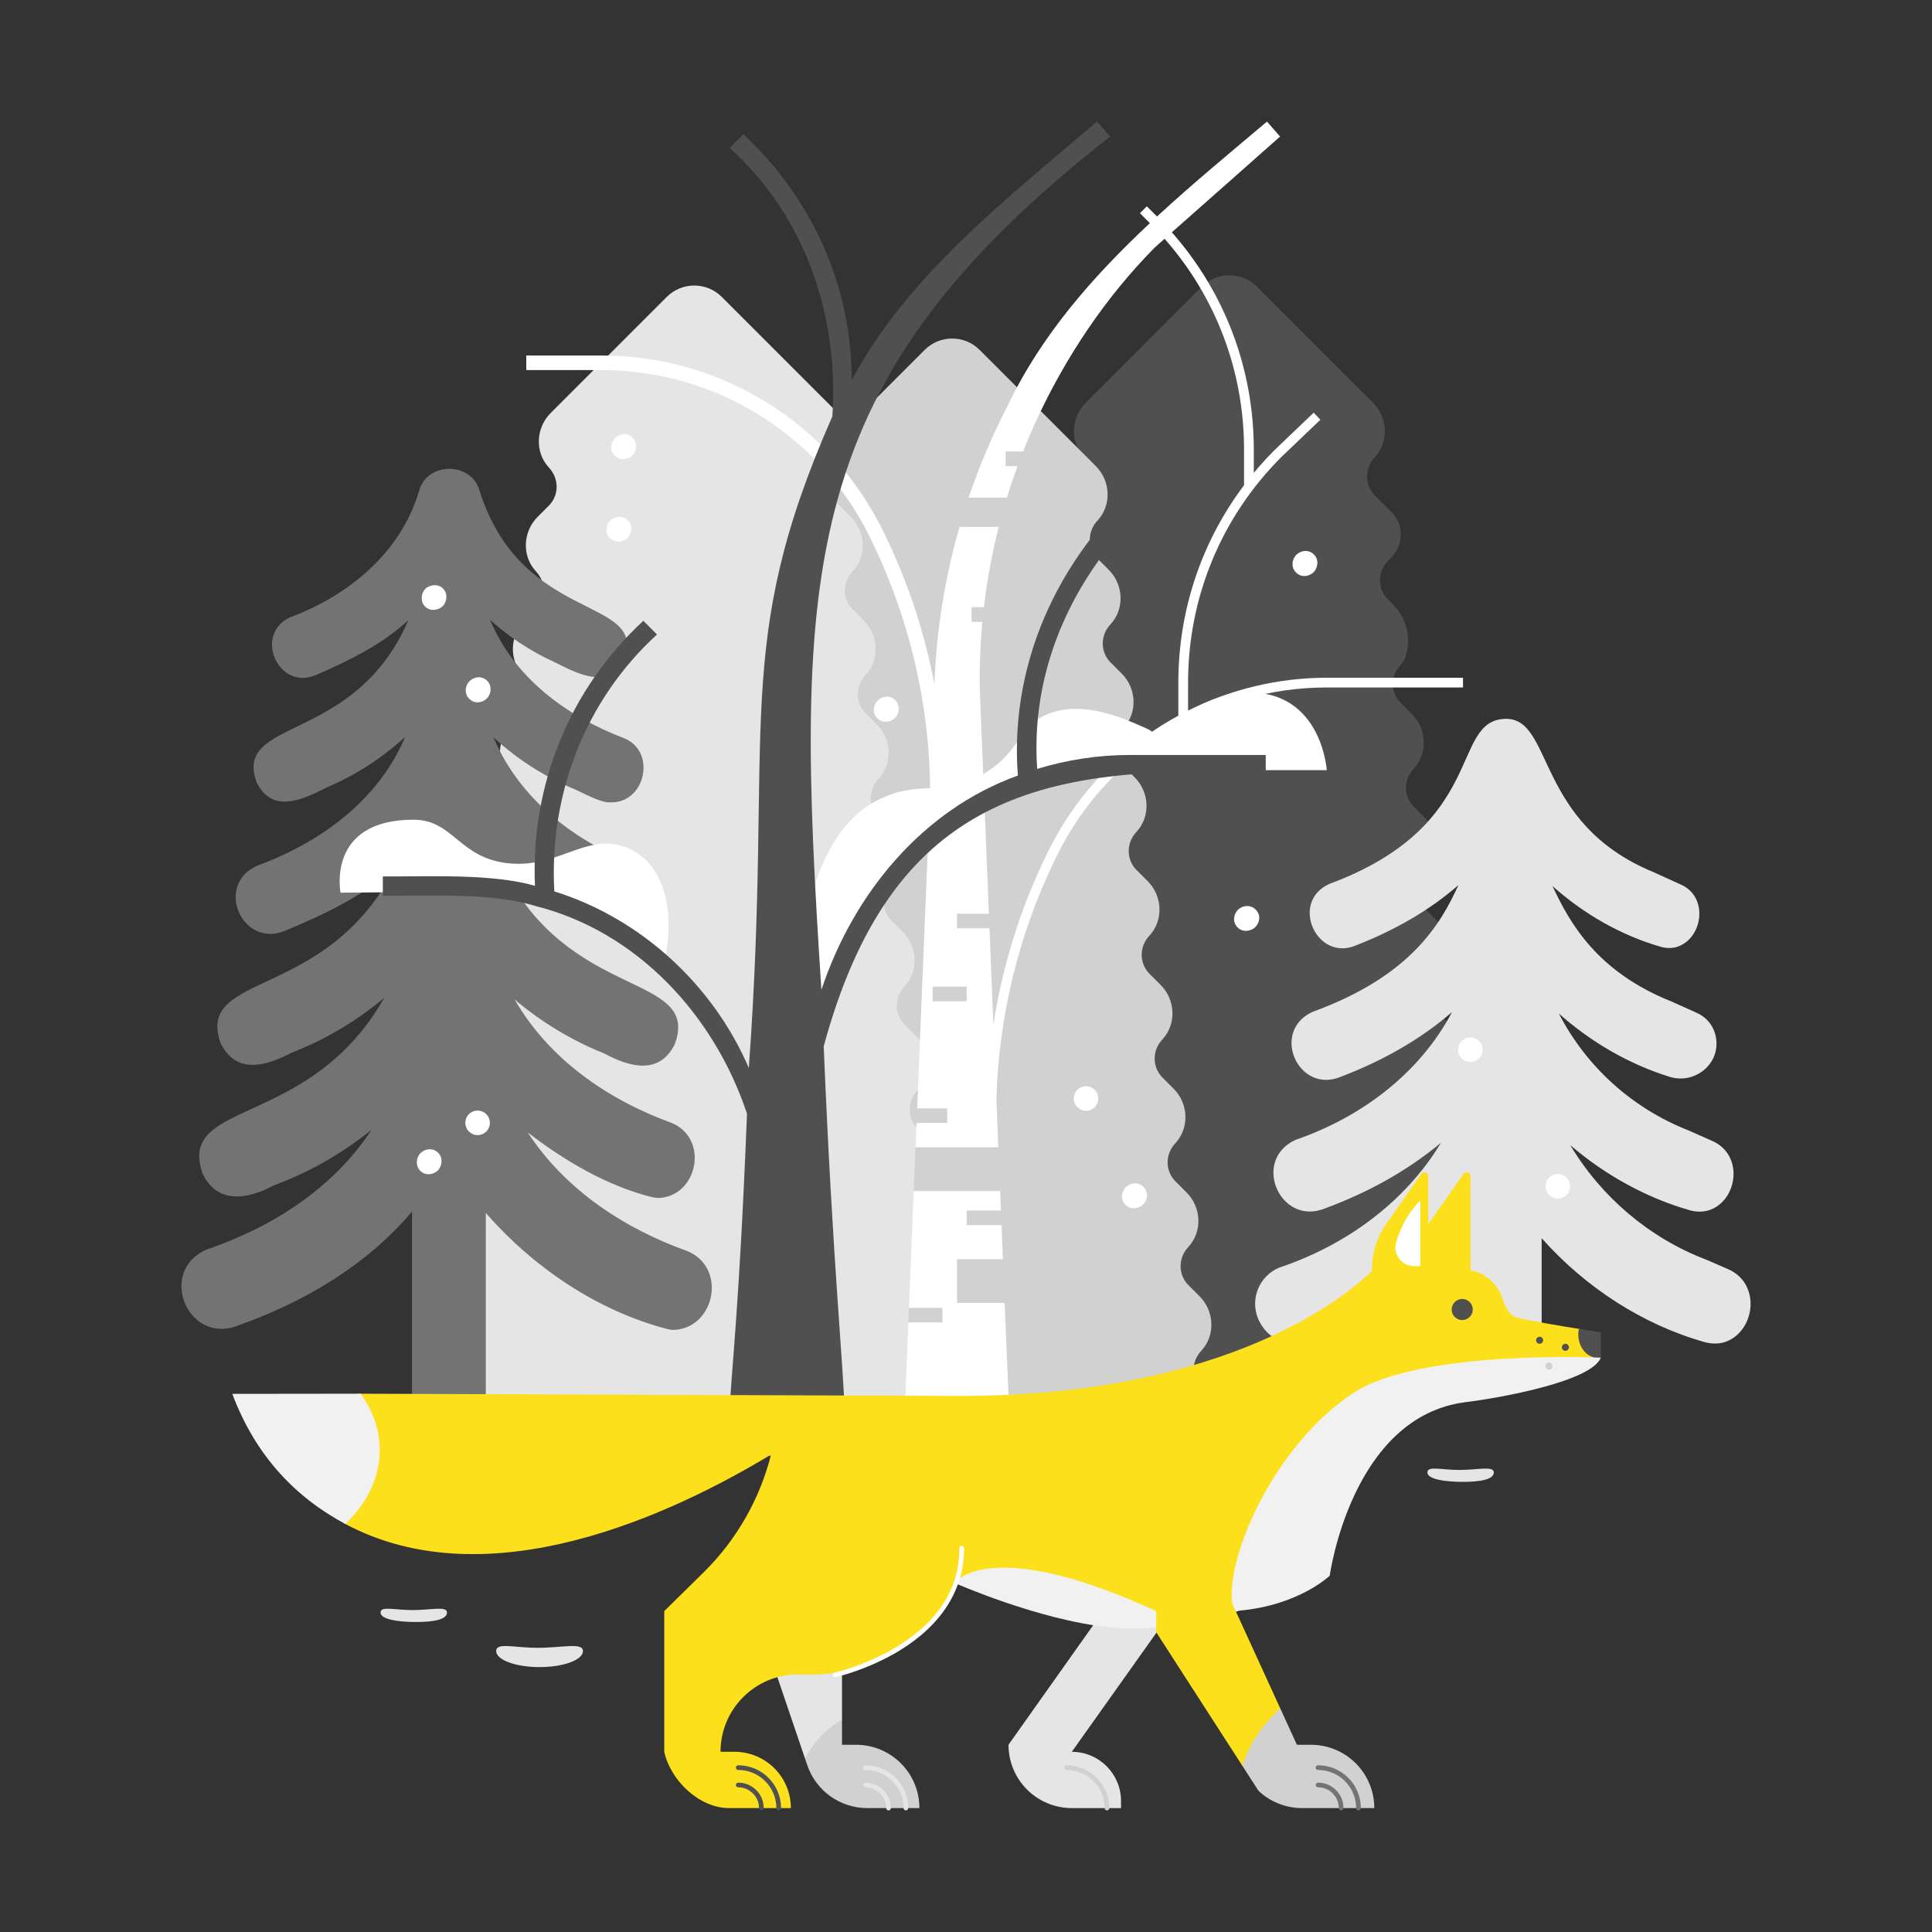 <svg width="624" height="624" xmlns="http://www.w3.org/2000/svg" xmlns:xlink="http://www.w3.org/1999/xlink" xml:space="preserve" overflow="hidden"><rect width="100%" height="100%" fill="#333333" stroke="none"/><g><path d="M482.456 433.457C482.462 433.457 482.465 433.452 482.462 433.447 482.171 432.9 481.816 432.398 481.379 431.961L477.578 428.161C474.204 424.786 474.232 419.394 477.491 415.906 477.54 415.854 477.589 415.8 477.637 415.747 482.156 410.747 481.75 403.003 476.984 398.237L473.398 394.652C470.027 391.282 470.025 385.877 473.288 382.402 473.584 382.088 473.851 381.759 474.246 381.38 478.477 377.309 478.701 370.627 474.549 366.475L469.223 361.15C465.882 357.809 465.76 352.391 469.019 348.969 469.078 348.906 469.137 348.843 469.197 348.778 473.754 343.814 473.515 336.112 468.75 331.348L464.208 326.806C461.089 323.687 461.375 318.697 464.595 315.683 465.229 315.089 465.687 314.351 466.644 313.806 471.081 311.281 472.09 305.359 468.48 301.749L460.82 294.089C457.446 290.715 457.473 285.323 460.731 281.837 460.781 281.783 460.831 281.729 460.881 281.674 465.397 276.673 464.99 268.931 460.225 264.166L456.63 260.571C453.255 257.197 453.284 251.804 456.542 248.318 456.592 248.265 456.641 248.212 456.689 248.158 461.207 243.158 460.802 235.414 456.035 230.649L452.401 227.014C449.067 223.68 449.028 218.309 452.272 214.886 453.012 214.105 453.667 213.285 454.236 211.146 455.755 205.431 454.05 199.334 449.868 195.152L448.26 193.545C444.89 190.174 444.889 184.77 448.151 181.295 448.447 180.979 448.714 180.652 449.108 180.273 453.34 176.202 453.563 169.52 449.411 165.368L444.061 160.018C440.686 156.643 440.715 151.251 443.973 147.764 444.023 147.712 444.072 147.659 444.12 147.605 448.638 142.604 448.233 134.861 443.466 130.096L405.964 92.593C401.056 87.685 393.097 87.685 388.188 92.593L350.686 130.096C345.92 134.861 345.514 142.605 350.033 147.605 350.081 147.659 350.13 147.712 350.179 147.764 353.438 151.251 353.465 156.644 350.091 160.018L346.495 163.614C341.73 168.38 341.324 176.122 345.842 181.122 345.89 181.176 345.94 181.229 345.988 181.282 349.247 184.768 349.276 190.161 345.901 193.536L342.16 197.277C337.395 202.042 337.156 209.744 341.713 214.707 341.773 214.772 341.832 214.835 341.892 214.898 345.15 218.319 345.028 223.737 341.687 227.078L338.116 230.649C333.351 235.415 332.944 243.158 337.463 248.159 337.511 248.212 337.56 248.266 337.609 248.318 340.868 251.805 340.896 257.198 337.522 260.572L333.926 264.168C329.16 268.934 328.754 276.676 333.273 281.677 333.321 281.73 333.37 281.783 333.419 281.836 336.678 285.323 336.706 290.716 333.332 294.091L327.912 299.51C323.826 303.596 324.031 310.157 328.159 314.2 328.617 314.649 328.952 315.065 329.321 315.451 332.593 318.862 332.456 324.293 329.114 327.636L327.525 329.226C323.343 333.408 321.638 339.503 323.158 345.219 323.727 347.358 324.381 348.178 325.122 348.959 328.366 352.382 328.327 357.753 324.992 361.087L321.357 364.723C316.592 369.489 316.186 377.231 320.704 382.232 320.752 382.285 320.801 382.338 320.85 382.391 324.109 385.878 324.137 391.271 320.763 394.646L313.102 402.305C309.492 405.915 310.501 411.837 314.938 414.362 315.895 414.907 316.353 415.644 316.987 416.239 320.208 419.253 320.493 424.243 317.374 427.362L312.772 431.963C311.791 432.945 311.201 434.245 310.887 435.697 309.318 442.949 315.084 449.739 322.503 449.739L365.122 449.089C371.394 446.921 377.755 444.94 384.591 443.162 384.846 443.096 385.313 443.68 385.569 443.614 411.166 437.033 440.432 433.298 471.524 433.298 475.196 433.296 478.839 433.355 482.456 433.457Z" fill="#505050"/><path d="M387.943 436.337C387.993 436.285 388.042 436.231 388.09 436.178 392.608 431.177 392.203 423.434 387.436 418.668L383.841 415.074C380.467 411.7 380.494 406.307 383.752 402.821 383.802 402.767 383.851 402.713 383.901 402.659 388.419 397.658 388.011 389.915 383.245 385.15L379.651 381.556C376.277 378.181 376.304 372.789 379.563 369.301 379.612 369.249 379.661 369.196 379.71 369.142 384.229 364.142 383.822 356.398 379.057 351.632L375.461 348.037C372.087 344.662 372.115 339.27 375.374 335.784 375.423 335.731 375.472 335.678 375.52 335.624 380.039 330.623 379.632 322.88 374.867 318.115L371.272 314.519C367.897 311.145 367.924 305.753 371.182 302.267 371.233 302.214 371.283 302.159 371.332 302.104 375.849 297.103 375.441 289.361 370.676 284.596L367.082 281.001C363.707 277.627 363.735 272.234 366.994 268.748 367.043 268.695 367.092 268.642 367.14 268.588 371.659 263.588 371.253 255.845 366.487 251.079L362.892 247.484C359.518 244.109 359.546 238.717 362.805 235.23 362.854 235.177 362.903 235.124 362.951 235.071 367.47 230.07 367.064 222.327 362.298 217.561L358.702 213.966C355.328 210.592 355.354 205.199 358.613 201.713 358.663 201.659 358.713 201.605 358.762 201.551 363.28 196.55 362.872 188.807 358.106 184.042L354.512 180.448C351.137 177.073 351.166 171.681 354.424 168.194 354.474 168.141 354.522 168.088 354.57 168.035 359.089 163.034 358.684 155.291 353.917 150.525L316.415 113.023C311.507 108.114 303.548 108.114 298.639 113.023L261.137 150.525C256.371 155.291 255.965 163.034 260.484 168.035 260.532 168.088 260.581 168.141 260.63 168.194 263.888 171.681 263.916 177.074 260.542 180.448L256.946 184.044C252.18 188.809 251.775 196.552 256.293 201.552 256.341 201.606 256.391 201.659 256.439 201.711 259.698 205.198 259.726 210.591 256.352 213.966L252.756 217.561C247.991 222.327 247.584 230.069 252.103 235.071 252.152 235.124 252.201 235.177 252.249 235.23 255.508 238.716 255.536 244.109 252.162 247.484L248.566 251.079C243.801 255.845 243.394 263.588 247.913 268.588 247.961 268.642 248.01 268.695 248.059 268.748 251.318 272.234 251.347 277.627 247.972 281.001L244.376 284.597C239.61 289.363 239.205 297.105 243.723 302.106 243.771 302.16 243.82 302.213 243.87 302.266 247.128 305.753 247.157 311.145 243.782 314.52L240.187 318.115C235.421 322.881 235.015 330.624 239.533 335.624 239.582 335.678 239.631 335.731 239.68 335.784 242.939 339.27 242.967 344.663 239.592 348.038L235.997 351.632C231.232 356.398 230.825 364.142 235.344 369.142 235.392 369.196 235.441 369.249 235.49 369.301 238.749 372.788 238.777 378.181 235.403 381.556L231.808 385.152C227.042 389.917 226.636 397.66 231.154 402.661 231.202 402.714 231.251 402.767 231.301 402.82 234.559 406.307 234.588 411.7 231.213 415.074L227.618 418.669C222.852 423.435 222.446 431.178 226.964 436.179 227.013 436.232 227.062 436.285 227.111 436.338 230.369 439.824 230.397 445.217 227.023 448.592L223.222 452.392C222.241 453.374 221.651 454.674 221.337 456.126 219.768 463.378 225.534 470.168 232.954 470.168L322.855 470.168C339.124 459.152 360.604 450.027 385.579 443.609 385.249 441.055 386.041 438.372 387.943 436.337Z" fill="#D1D1D1"/><path d="M308.541 435.274 304.741 431.473C301.366 428.098 301.395 422.706 304.653 419.219 304.702 419.166 304.751 419.113 304.799 419.06 309.318 414.059 308.912 406.316 304.146 401.55L300.551 397.955C297.177 394.581 297.203 389.189 300.461 385.703 300.511 385.649 300.561 385.595 300.611 385.54 305.128 380.539 304.721 372.797 299.955 368.032L296.36 364.437C292.986 361.063 293.014 355.67 296.273 352.183 296.322 352.13 296.371 352.078 296.419 352.024 300.938 347.023 300.531 339.28 295.766 334.514L292.17 330.919C288.796 327.544 288.824 322.152 292.083 318.665 292.132 318.612 292.181 318.559 292.229 318.506 296.748 313.505 296.341 305.762 291.576 300.996L287.981 297.401C284.606 294.027 284.633 288.634 287.891 285.148 287.942 285.095 287.991 285.041 288.041 284.986 292.558 279.985 292.15 272.243 287.385 267.478L283.791 263.883C280.416 260.508 280.444 255.116 283.703 251.629 283.752 251.577 283.801 251.523 283.849 251.47 288.368 246.47 287.962 238.726 283.196 233.96L279.601 230.366C276.227 226.991 276.255 221.599 279.514 218.111 279.563 218.059 279.612 218.006 279.66 217.952 284.179 212.952 283.773 205.208 279.007 200.442L275.411 196.847C272.037 193.473 272.063 188.081 275.322 184.595 275.372 184.541 275.421 184.487 275.471 184.432 279.989 179.431 279.581 171.689 274.815 166.924L271.221 163.329C267.846 159.955 267.875 154.562 271.133 151.076 271.183 151.023 271.231 150.97 271.279 150.916 275.798 145.915 275.393 138.172 270.626 133.407L233.124 95.904C228.216 90.996 220.257 90.996 215.348 95.904L177.846 133.407C173.08 138.172 172.674 145.916 177.193 150.916 177.241 150.97 177.29 151.023 177.339 151.076 180.597 154.562 180.625 159.955 177.251 163.329L173.655 166.925C168.889 171.691 168.484 179.433 173.002 184.434 173.05 184.488 173.1 184.54 173.148 184.593 176.407 188.079 176.435 193.472 173.061 196.847L169.465 200.442C164.7 205.208 164.293 212.951 168.812 217.952 168.861 218.006 168.91 218.059 168.958 218.111 172.217 221.598 172.245 226.991 168.871 230.365L165.275 233.96C160.51 238.726 160.103 246.47 164.622 251.47 164.67 251.523 164.719 251.577 164.768 251.629 168.027 255.116 168.056 260.509 164.681 263.883L161.085 267.479C156.319 272.245 155.914 279.987 160.432 284.988 160.48 285.041 160.529 285.095 160.579 285.147 163.837 288.634 163.866 294.027 160.491 297.402L156.896 300.997C152.13 305.763 151.724 313.505 156.242 318.506 156.291 318.56 156.34 318.612 156.389 318.665 159.648 322.152 159.676 327.545 156.301 330.92L152.706 334.514C147.941 339.28 147.534 347.023 152.053 352.024 152.101 352.078 152.15 352.13 152.199 352.183 155.458 355.67 155.486 361.063 152.112 364.437L148.517 368.033C143.751 372.799 143.345 380.541 147.863 385.542 147.911 385.596 147.96 385.649 148.01 385.702 151.268 389.188 151.297 394.581 147.922 397.956L144.327 401.551C139.561 406.316 139.155 414.06 143.673 419.06 143.722 419.113 143.771 419.167 143.82 419.219 147.078 422.706 147.106 428.099 143.732 431.473L139.931 435.274C138.95 436.255 138.36 437.555 138.046 439.007 136.477 446.259 142.243 453.049 149.662 453.049L298.806 453.049C306.225 453.049 311.991 446.259 310.422 439.007 310.112 437.556 309.523 436.256 308.541 435.274Z" fill="#E5E5E5"/><path d="M221.955 404.065C201.299 396.668 182.479 384.133 170.47 365.787 170.466 365.782 170.473 365.774 170.479 365.778 182.252 374.852 196.049 383.026 210.5 386.625 211.607 386.901 212.761 386.989 213.891 386.833 225.599 385.215 228.78 367.622 216.91 362.676 196.162 355.126 177.323 342.07 166.233 322.834 166.229 322.827 166.237 322.821 166.243 322.825 174.86 330.126 184.66 336.056 195.124 340.233 203.149 344.586 212.997 347.419 217.985 337.168 226.285 314.063 183.715 323.507 162.51 280.298 162.507 280.292 162.515 280.285 162.521 280.29 172.295 289.361 184.978 295.526 197.387 300.741 211.121 306.673 220.41 286.293 206.747 279.87 186.262 272.235 167.997 258.574 159.405 238.191 159.403 238.185 159.411 238.179 159.416 238.184 166.638 244.841 174.993 250.325 184.22 254.327 187.18 255.42 193.939 259.463 197.162 259.143 208.347 259.548 212.197 242.836 201.642 238.456 182.994 231.386 166.096 218.923 158.295 200.221 158.293 200.214 158.3 200.208 158.306 200.213 164.348 205.672 171.228 210.244 178.762 213.698 186.103 217.295 196.455 223.259 201.555 212.907 209.274 192.432 168.528 201.786 154.865 158.43 152.249 149.103 137.998 149.081 135.383 158.431 129.512 178.452 112.738 192.251 93.722 199.365 81.63 204.974 90.043 223.456 102.235 217.937 112.635 213.433 123.679 208.037 131.886 200.264 131.891 200.258 131.899 200.265 131.897 200.271 114.6 240.529 75.197 231.561 82.873 252.686 88.189 263.125 97.876 258.149 105.733 254.24 115.084 250.242 123.544 244.726 130.846 238.01 130.851 238.006 130.859 238.012 130.857 238.018 122.143 258.586 103.553 272.081 82.861 279.683 69.229 286.013 78.297 306.459 92.143 300.59 104.761 295.333 117.72 289.225 127.663 280.038 127.668 280.033 127.676 280.039 127.673 280.046 105.725 323.526 63.066 313.56 71.215 336.848 76.281 347.231 85.977 344.319 94.24 339.972 105.071 335.8 115.212 329.763 124.099 322.259 124.104 322.254 124.112 322.261 124.108 322.267 99.92 364.845 57.194 354.834 65.371 378.895 70.139 389.164 80.15 387.336 88.489 382.838 99.991 378.583 110.602 372.479 119.976 364.907 119.982 364.903 119.99 364.91 119.986 364.916 107.652 383.766 88.072 396.276 66.736 403.585 50.723 410.497 60.594 434.496 76.84 428.129 98.397 420.495 118.437 408.606 133.076 391.316L133.076 451.478 156.907 451.478 156.907 391.754C172.195 409.304 193.054 423.462 215.629 429.27 216.459 429.483 217.32 429.58 218.174 429.509 231.078 428.441 234.734 409.271 221.955 404.065Z" fill="#737373"/><path d="M557.929 409.821 551.444 407.003C551.274 406.93 551.104 406.86 550.931 406.793 532.586 399.76 517.179 386.564 507.21 369.917 507.206 369.91 507.214 369.904 507.22 369.909 518.478 379.532 531.716 386.872 545.746 390.883 548.347 391.627 551.168 391.481 553.563 390.222 561.558 386.016 562.708 372.596 552.856 368.421L545.68 365.248C545.536 365.185 545.393 365.124 545.247 365.067 526.987 357.831 512.311 344.438 503.487 327.369 503.484 327.362 503.492 327.356 503.498 327.361 513.825 336.562 526.142 343.721 539.259 347.796 547.015 350.206 555.062 344.202 554.356 336.11 554.03 332.375 551.954 328.813 547.766 327.014 547.766 327.014 539.898 323.485 539.899 323.484 515.866 313.876 507.116 298.343 501.429 286.188 501.427 286.181 501.434 286.176 501.439 286.181 511.477 295.179 523.574 302.104 536.36 305.786 538.217 306.321 540.21 306.365 542.023 305.696 550.114 302.711 551.872 289.424 542.661 285.6 542.661 285.6 534.101 281.716 534.102 281.715 495.523 265.813 501.865 231.758 486.141 232.164 468.195 232.815 480.736 266.472 429.304 285.507 416.402 291.402 425.32 311.002 438.214 305.24 450.12 300.573 461.495 294.218 471.015 285.895 471.02 285.89 471.027 285.895 471.024 285.902 465.258 298.559 455.552 315.324 423.88 326.828 410.218 333.176 419.353 353.595 433.161 347.734 446.21 342.761 458.575 335.902 468.941 326.911 468.946 326.906 468.954 326.913 468.95 326.919 458.557 346.635 439.751 360.801 418.477 368.139 404.035 374.717 413.497 396.302 428.087 390.235 441.559 385.262 454.415 378.265 465.397 369.091 465.403 369.087 465.411 369.093 465.407 369.1 453.811 388.29 434.735 402.214 413.098 409.441 406.662 412.172 403.659 419.604 406.39 426.039 411.122 436.318 421.233 434.459 429.507 429.982 446.766 423.598 462.022 413.054 474.094 399.623L474.094 441.706 497.924 441.706 497.924 399.914C511.949 415.711 530.469 427.822 550.592 433.481 553.078 434.18 555.758 434.126 558.115 433.067 567.109 429.027 568.6 414.264 557.929 409.821Z" fill="#E5E5E5"/><path d="M428.633 218.895C412.978 218.895 397.634 222.548 383.727 229.508L383.727 220.466C383.727 192.912 394.456 167.007 413.915 147.549L426.464 135.564 424.293 133.291 411.719 145.302C409.332 147.688 407.077 150.171 404.949 152.737L404.949 145.211C404.949 119.106 395.595 94.442 378.485 75.031 389.306 65.426 404.439 52.131 413.437 44.104L409.212 39.265C397.434 49.209 385.262 59.253 373.691 69.924L370.404 66.637 368.182 68.859 371.39 72.067C352.932 89.356 336.202 108.354 325.354 131.257 320.438 140.737 316.252 150.618 312.829 160.77 312.794 160.874 313.241 163.227 312.53 165.677 311.693 168.569 309.943 170.015 309.913 170.12 305.172 186.654 302.419 203.782 301.792 220.963 301.791 220.992 301.786 220.992 301.781 220.964 298.64 204.42 293.344 188.276 286.028 173.156L285.436 171.933C277.144 154.796 264.236 140.392 248.107 130.278 231.978 120.165 213.39 114.819 194.352 114.819L169.979 114.819 169.979 119.533 194.352 119.533C212.503 119.533 230.225 124.63 245.602 134.272 260.98 143.914 273.287 157.647 281.193 173.986L281.784 175.209C293.831 200.106 300.269 227.848 300.435 255.508 299.365 281.79 297.775 320.391 296.226 357.967 296.223 358.051 296.738 359.081 296.679 360.261 296.601 361.848 296.036 362.572 296.033 362.635 295.924 365.279 295.816 367.916 295.708 370.539 295.701 370.707 297.025 373.87 297.025 377.611 297.025 381.854 295.132 384.504 295.127 384.621 294.575 398.018 294.048 410.842 293.572 422.421 293.569 422.505 294.008 423.489 294.008 424.767 294.008 426.128 293.383 427.03 293.38 427.092 292.369 451.71 291.628 469.905 291.455 474.614 296.678 479.994 300.32 485.796 302.093 491.885 302.094 491.889 302.1 491.891 302.103 491.887 308.259 484.378 316.536 477.381 326.573 471.058 326.335 465.827 325.538 446.512 324.49 420.794 324.484 420.659 322.861 418.407 322.673 413.693 322.492 409.17 323.923 406.872 323.916 406.714 323.77 403.106 323.619 399.413 323.467 395.65 323.463 395.561 322.861 394.693 322.861 393.325 322.861 391.487 323.281 391.078 323.277 391 323.192 388.89 323.105 386.763 323.019 384.619 323.013 384.483 321.102 381.696 321.102 377.265 321.102 373.336 322.458 370.79 322.452 370.633 322.244 365.501 322.034 360.315 321.823 355.113 322.514 328.561 328.932 302.054 340.495 278.156L341.087 276.933C349.057 260.461 361.464 246.617 376.967 236.896 392.47 227.175 410.337 222.037 428.635 222.037L472.525 222.037 472.525 218.894 428.633 218.894ZM375.296 234.234C359.291 244.269 346.484 258.561 338.256 275.565L337.665 276.788C329.421 293.825 323.751 312.168 320.854 330.914 320.848 330.948 320.843 330.948 320.841 330.914 320.411 320.284 319.988 309.817 319.584 299.831 319.583 299.796 318.952 298.889 318.952 297.443 318.952 296.028 319.396 295.186 319.394 295.127 317.864 257.299 316.652 227.328 316.475 223.229 316.322 215.743 316.597 208.259 317.29 200.816 317.296 200.76 316.815 199.925 317.036 198.144 317.219 196.658 317.779 196.166 317.785 196.111 318.809 187.363 320.412 178.686 322.581 170.143 322.607 170.039 322.148 168.044 322.798 165.194 323.383 162.626 325.178 160.85 325.202 160.772 326.259 157.32 327.409 153.895 328.652 150.502 328.667 150.462 328.403 149.417 328.905 147.95 329.414 146.466 330.407 145.887 330.424 145.844 331.757 142.468 333.184 139.125 334.702 135.821 344.173 115.354 357.006 96.076 372.974 79.936 373.955 79.058 375.014 78.114 376.135 77.117 392.733 95.952 401.805 119.882 401.805 145.21L401.805 156.715C388.036 175.01 380.583 197.164 380.583 220.466L380.583 231.152C378.796 232.127 377.029 233.147 375.296 234.234Z" fill="#FFFFFF"/><path d="M295.124 384.689 323.02 384.689C322.832 380.04 322.64 375.316 322.446 370.546L295.706 370.546C295.51 375.311 295.316 380.034 295.124 384.689Z" fill="#D1D1D1"/><path d="M309.086 420.833 324.49 420.833C324.306 416.304 324.113 411.575 323.914 406.69L309.086 406.69 309.086 420.833Z" fill="#D1D1D1"/><path d="M309.896 170.178 322.573 170.178C323.375 167.015 324.258 163.871 325.214 160.749L312.839 160.749C311.786 163.868 310.803 167.012 309.896 170.178Z" fill="#D1D1D1"/><path d="M312.229 395.689 323.467 395.689C323.403 394.129 323.339 392.558 323.275 390.975L312.228 390.975 312.228 395.689Z" fill="#D1D1D1"/><path d="M305.943 357.973 296.225 357.973C296.16 359.547 296.095 361.119 296.031 362.688L305.943 362.688 305.943 357.973Z" fill="#D1D1D1"/><path d="M301.228 318.685 312.229 318.685 312.229 323.4 301.228 323.4Z" fill="#D1D1D1"/><path d="M313.8 200.823 317.29 200.823C317.437 199.249 317.606 197.678 317.79 196.108L313.801 196.108 313.801 200.823Z" fill="#D1D1D1"/><path d="M324.801 150.534 328.646 150.534C329.224 148.956 329.82 147.384 330.438 145.82L324.801 145.82 324.801 150.534Z" fill="#D1D1D1"/><path d="M309.086 299.827 319.585 299.827C319.521 298.243 319.457 296.672 319.394 295.113L309.087 295.113 309.087 299.827Z" fill="#D1D1D1"/><path d="M304.371 422.405 293.571 422.405C293.506 424.001 293.441 425.573 293.378 427.12L304.37 427.12 304.37 422.405Z" fill="#D1D1D1"/><path d="M260.369 295.899C262.412 287.316 267.442 266.185 283.942 258.183 297.231 251.737 303.882 257.494 316.944 250.325 330.617 242.82 327.938 233.682 340.517 229.895 350.949 226.754 363.097 232.099 368.804 234.61 373.579 236.71 370.99 235.936 373.519 237.752 374.542 236.538 388.466 223.609 403.377 223.609 426.831 223.609 428.505 248.5 428.521 248.751 428.521 248.755 428.518 248.753 428.514 248.753L408.091 248.753C408.091 248.753 371.431 245.406 352.657 248.339 338.089 250.615 320.723 256.134 307.146 265.94 295.285 274.506 288.025 283.639 279.228 299.042 267.305 319.916 265.179 332.581 261.941 332.043 258.108 331.407 256.329 312.869 260.369 295.899Z" fill="#FFFFFF"/><path d="M142.506 288.041 109.999 288.323C109.996 288.323 109.994 288.325 109.994 288.322 109.956 288.129 105.397 264.75 133.567 264.75 146.66 264.75 148.235 277.565 164.997 278.894 178.885 279.995 187.409 271.308 197.999 272.607 208.51 273.897 219.51 284.898 214.796 310.042 201.954 301.657 192.633 297.367 185.427 294.609 159.801 284.798 142.506 288.041 142.506 288.041Z" fill="#FFFFFF"/><path d="M364.918 243.846C354.711 243.846 344.636 245.387 334.99 248.349 332.476 212.512 349.846 179.624 377.246 157.294L372.932 152.777C343.504 176.687 325.87 212.255 328.743 250.491 297.661 261.698 275.543 288.896 265.297 319.703 256.461 183.836 257.48 123.278 358.545 44.104L354.32 39.265C325.489 63.97 293.227 88.743 275.084 122.811 275.134 92.425 262.26 64.026 240.088 43.356L235.671 47.773C260.104 69.855 270.989 101.993 268.839 134.482 235.977 209.046 249.885 234.198 241.854 344.939 230.286 318.05 207 296.635 179.032 287.894 177.318 256.587 188.965 226.173 212.201 204.929L207.784 200.511C183.92 222.531 171.338 253.711 172.785 286.108 158.887 282.051 138.151 283.182 123.648 283.059L123.648 289.306C138.236 289.436 158.856 288.231 172.785 292.575L172.785 292.577C205.815 300.824 230.713 327.946 241.266 359.7 238.719 423.931 236.25 441.325 235.453 458.784L272.934 458.784C272.464 440.575 268.997 409.387 266.044 337.942 287.42 259.195 333.949 245.658 408.808 250.092L408.808 243.846 364.918 243.846Z" fill="#505050"/><path d="M160.25 533.25C160.25 530.383 166.007 532.212 173.749 532.212 181.491 532.212 188.287 530.382 188.287 533.25 188.287 536.117 182.01 538.442 174.268 538.442 166.526 538.442 160.25 536.118 160.25 533.25Z" fill="#E5E5E5"/><path d="M122.912 520.819C122.912 518.625 127.317 520.025 133.241 520.025 139.165 520.025 144.365 518.625 144.365 520.819 144.365 523.013 140.34 523.875 134.416 523.875 128.492 523.875 122.912 523.013 122.912 520.819Z" fill="#E5E5E5"/><path d="M461.02 475.559C461.02 473.365 465.425 474.765 471.349 474.765 477.274 474.765 482.474 473.366 482.474 475.559 482.474 477.753 478.449 478.615 472.525 478.615 466.601 478.615 461.02 477.753 461.02 475.559Z" fill="#E5E5E5"/><path d="M204.372 141.379C206.022 143.029 205.613 145.649 204.365 146.985 203.054 148.387 200.385 149 198.567 147.182 196.928 145.543 197.293 143.17 198.364 141.82 199.626 140.232 202.335 139.341 204.372 141.379Z" fill="#FFFFFF"/><path d="M202.801 168.029C204.547 169.774 204.025 172.408 202.7 173.732 201.375 175.057 198.743 175.578 196.997 173.832 195.27 172.105 195.749 169.609 196.964 168.269 198.266 166.834 201.026 166.254 202.801 168.029Z" fill="#FFFFFF"/><path d="M143.084 190.078C144.726 191.721 144.327 194.333 143.089 195.671 141.781 197.083 139.04 197.643 137.279 195.881 135.693 194.295 136.03 191.665 137.241 190.325 138.542 188.885 141.371 188.365 143.084 190.078Z" fill="#FFFFFF"/><path d="M158.173 362.029C158.582 364.707 156.309 366.979 153.633 366.569 151.965 366.313 150.601 364.95 150.346 363.281 149.936 360.604 152.209 358.331 154.886 358.741 156.554 358.997 157.917 360.361 158.173 362.029Z" fill="#FFFFFF"/><path d="M157.353 219.889C159.035 221.571 158.592 224.172 157.335 225.507 156.023 226.9 153.42 227.564 151.549 225.692 149.869 224.012 150.281 221.627 151.388 220.278 152.661 218.728 155.431 217.967 157.353 219.889Z" fill="#FFFFFF"/><path d="M141.512 372.325C143.215 374.028 142.74 376.68 141.432 378.007 140.11 379.348 137.485 379.905 135.708 378.128 134.143 376.564 134.447 374 135.597 372.654 136.883 371.15 139.632 370.445 141.512 372.325Z" fill="#FFFFFF"/><path d="M369.315 383.326C371.14 385.151 370.543 387.679 369.236 389.006 367.915 390.349 365.273 390.892 363.511 389.129 361.769 387.388 362.263 384.903 363.481 383.563 364.784 382.13 367.463 381.474 369.315 383.326Z" fill="#FFFFFF"/><path d="M424.384 179.095C426.128 180.839 425.599 183.519 424.242 184.838 422.912 186.131 420.402 186.722 418.579 184.898 416.913 183.232 417.312 180.816 418.43 179.469 419.708 177.931 422.466 177.178 424.384 179.095Z" fill="#FFFFFF"/><path d="M405.526 293.75C407.428 295.652 406.771 297.998 405.538 299.336 404.231 300.754 401.467 301.299 399.721 299.553 397.979 297.81 398.471 295.349 399.673 294.008 400.972 292.558 403.704 291.928 405.526 293.75Z" fill="#FFFFFF"/><path d="M354.678 354.171C355.087 356.849 352.814 359.121 350.137 358.711 348.47 358.455 347.106 357.092 346.85 355.423 346.441 352.746 348.714 350.473 351.391 350.884 353.059 351.14 354.422 352.503 354.678 354.171Z" fill="#FFFFFF"/><path d="M477.711 336.243C479.252 337.783 479.243 340.29 477.691 341.841 476.14 343.393 473.633 343.402 472.093 341.861 470.552 340.32 470.561 337.814 472.112 336.263 473.664 334.711 476.171 334.702 477.711 336.243Z" fill="#FFFFFF"/><path d="M507.048 382.524C507.458 385.202 505.185 387.474 502.508 387.064 500.84 386.809 499.476 385.445 499.221 383.776 498.811 381.099 501.084 378.826 503.761 379.237 505.43 379.493 506.793 380.856 507.048 382.524Z" fill="#FFFFFF"/><path d="M289.168 226.175C290.774 227.78 290.449 230.116 289.425 231.466 288.182 233.108 285.331 233.945 283.364 231.978 281.653 230.268 282.093 227.932 283.187 226.583 284.456 225.019 287.191 224.197 289.168 226.175Z" fill="#FFFFFF"/><path d="M271.955 555.383 271.955 511.269 249.233 511.269 249.233 536.262 260.022 568.024C266.725 568.071 270.365 561.831 271.955 555.383Z" fill="#E5E5E5"/><path d="M280.091 583.977 296.949 583.977 296.949 583.977C296.949 572.683 287.793 563.528 276.5 563.528L271.955 563.528 271.955 555.383C266.848 558.337 262.684 562.736 260.023 568.025L260.729 570.105C263.546 578.399 271.333 583.977 280.091 583.977Z" fill="#D1D1D1"/><path d="M286.987 584.735C286.569 584.735 286.23 584.396 286.23 583.978 286.23 580.278 283.221 577.268 279.521 577.268 279.102 577.268 278.764 576.929 278.764 576.511 278.764 576.093 279.103 575.754 279.521 575.754 284.056 575.754 287.745 579.443 287.745 583.978 287.745 584.395 287.405 584.735 286.987 584.735Z" fill="#E5E5E5"/><path d="M292.588 584.735C292.169 584.735 291.83 584.396 291.83 583.978 291.83 577.19 286.308 571.667 279.52 571.667 279.102 571.667 278.763 571.328 278.763 570.91 278.763 570.492 279.102 570.153 279.52 570.153 287.143 570.153 293.346 576.354 293.346 583.978 293.345 584.395 293.006 584.735 292.588 584.735Z" fill="#E5E5E5"/><path d="M357.378 518.844 325.721 563.528 325.721 563.528C325.721 574.822 334.877 583.977 346.171 583.977L362.075 583.977 362.075 581.704C362.075 572.92 354.955 565.8 346.171 565.8L377.979 521.03 357.378 518.844Z" fill="#E5E5E5"/><path d="M357.531 584.735C357.113 584.735 356.774 584.396 356.774 583.978 356.774 577.19 351.252 571.667 344.464 571.667 344.046 571.667 343.706 571.328 343.706 570.91 343.706 570.492 344.046 570.153 344.464 570.153 352.087 570.153 358.289 576.354 358.289 583.978 358.289 584.395 357.949 584.735 357.531 584.735Z" fill="#D1D1D1"/><path d="M308.309 511.269C308.309 511.269 335.566 523.302 358.287 525.574 376.921 527.437 394.527 522.172 400.261 520.216 419.653 518.467 429.48 508.912 429.48 508.912 429.48 508.912 436.454 457.485 473.408 452.866 485.522 451.352 513.999 446.072 517.043 438.502 517.044 438.498 517.042 438.493 517.039 438.493 440.05 418.315 315.258 486.605 308.309 511.269Z" fill="#F1F1F1"/><path d="M474.923 411.968 474.923 379.895C474.923 378.783 473.578 378.225 472.79 379.012L461.328 395.345C458.346 399.593 456.746 404.657 456.746 409.848L456.746 413.234C456.746 413.234 458.475 419.524 465.625 419.524 472.775 419.524 474.923 411.968 474.923 411.968Z" fill="#FBE01B"/><path d="M490.071 425.6C487.617 424.987 486.156 422.386 485.288 419.508 483.628 414.005 478.544 410.243 472.8 410.022L461.29 409.579 461.29 379.895C461.29 378.782 459.945 378.225 459.157 379.012L447.695 395.345C444.712 399.593 443.113 404.657 443.113 409.848L443.113 410.506C435.352 418.107 396.875 450.859 310.024 450.859L116.492 450.14C110.378 450.14 103.582 458.646 102.599 465.415 101.039 476.161 106.911 489.551 111.541 492.221 157.788 516.903 217.065 489.124 249.036 469.797 245.426 484.118 237.947 497.315 227.242 507.853L214.539 520.358 214.539 565.801C216.618 575.157 225.902 583.978 235.487 583.978L255.437 583.978C255.437 573.94 247.298 565.801 237.26 565.801L232.716 565.801C232.716 551.997 243.905 540.808 257.709 540.808L263.559 540.808C279.074 540.808 298.054 528.856 304.229 519.431 306.96 515.263 308.209 511.204 308.612 510.81 311.437 508.057 325.719 498.415 373.435 520.359L373.435 527.175 401.239 570.296C412.151 575.353 415.618 560.62 413.509 551.804L398.035 518.006C395.773 503.198 411.438 466.822 437.054 449.923 458.335 435.885 516.134 438.466 516.81 438.496 516.814 438.496 516.813 438.498 516.814 438.495 516.817 438.442 516.816 437.369 516.816 437.369 516.816 433.322 514.108 429.874 510.112 429.231 510.072 429.224 510.032 429.218 509.991 429.211 503.337 428.137 493.836 426.542 490.071 425.6Z" fill="#FBE01B"/><path d="M509.762 430.987C509.762 434.669 511.943 437.735 514.832 438.417 515.843 438.446 516.99 438.492 517.043 438.494 517.047 438.494 517.045 438.491 517.045 438.487L517.046 430.323C517.046 430.323 514.023 429.859 509.944 429.201 509.83 429.775 509.762 430.371 509.762 430.987Z" fill="#505050"/><path d="M475.68 422.95C475.68 424.832 474.155 426.358 472.272 426.358 470.39 426.358 468.865 424.832 468.865 422.95 468.865 421.068 470.39 419.542 472.272 419.542 474.155 419.542 475.68 421.068 475.68 422.95Z" fill="#505050"/><path d="M458.739 408.938 456.737 408.938C452.726 408.938 449.814 405.099 450.926 401.244 452.106 397.16 454.374 392.097 458.739 387.732L458.739 408.938Z" fill="#FFFFFF"/><path d="M498.402 432.88C498.402 433.508 497.893 434.017 497.266 434.017 496.638 434.017 496.129 433.508 496.129 432.88 496.129 432.253 496.638 431.744 497.266 431.744 497.893 431.744 498.402 432.253 498.402 432.88Z" fill="#505050"/><path d="M501.431 441.212C501.431 441.839 500.923 442.348 500.295 442.348 499.668 442.348 499.159 441.839 499.159 441.212 499.159 440.584 499.668 440.075 500.295 440.075 500.923 440.075 501.431 440.584 501.431 441.212Z" fill="#D1D1D1"/><path d="M506.733 435.152C506.733 435.78 506.224 436.288 505.597 436.288 504.969 436.288 504.46 435.78 504.46 435.152 504.46 434.525 504.969 434.016 505.597 434.016 506.224 434.016 506.733 434.525 506.733 435.152Z" fill="#505050"/><path d="M122.654 468.339C122.654 461.794 120.427 455.616 116.492 450.139L75.028 450.188C82.549 470.273 95.519 483.669 111.542 492.22 118.525 485.514 122.654 477.266 122.654 468.339Z" fill="#F1F1F1"/><path d="M269.726 541.716C269.379 541.716 269.066 541.476 268.988 541.123 268.897 540.715 269.154 540.311 269.562 540.22 269.664 540.197 279.813 537.892 289.815 531.771 303.121 523.628 309.867 512.958 309.867 500.06 309.867 499.642 310.207 499.303 310.625 499.303 311.043 499.303 311.382 499.642 311.382 500.06 311.382 513.344 304.186 524.764 290.57 533.084 280.356 539.326 269.994 541.675 269.89 541.698 269.835 541.709 269.78 541.716 269.726 541.716Z" fill="#FFFFFF"/><path d="M401.24 570.294 406.449 578.371C410.247 581.97 415.282 583.977 420.515 583.977L443.872 583.977C443.872 572.683 434.717 563.528 423.423 563.528L418.879 563.528 413.51 551.802C407.883 556.76 403.601 563.113 401.24 570.294Z" fill="#D1D1D1"/><path d="M433.163 584.735C432.745 584.735 432.405 584.396 432.405 583.978 432.405 580.278 429.395 577.268 425.695 577.268 425.277 577.268 424.938 576.929 424.938 576.511 424.938 576.093 425.277 575.754 425.695 575.754 430.23 575.754 433.921 579.443 433.921 583.978 433.921 584.395 433.581 584.735 433.163 584.735Z" fill="#737373"/><path d="M438.763 584.735C438.345 584.735 438.006 584.396 438.006 583.978 438.006 577.19 432.483 571.667 425.695 571.667 425.277 571.667 424.938 571.328 424.938 570.91 424.938 570.492 425.277 570.153 425.695 570.153 433.319 570.153 439.521 576.354 439.521 583.978 439.52 584.395 439.181 584.735 438.763 584.735Z" fill="#737373"/><path d="M245.905 584.735C245.487 584.735 245.148 584.396 245.148 583.978 245.148 580.278 242.138 577.268 238.438 577.268 238.02 577.268 237.681 576.929 237.681 576.511 237.681 576.093 238.02 575.754 238.438 575.754 242.973 575.754 246.663 579.443 246.663 583.978 246.663 584.395 246.324 584.735 245.905 584.735Z" fill="#505050"/><path d="M251.506 584.735C251.087 584.735 250.749 584.396 250.749 583.978 250.749 577.19 245.226 571.667 238.438 571.667 238.02 571.667 237.681 571.328 237.681 570.91 237.681 570.492 238.02 570.153 238.438 570.153 246.061 570.153 252.264 576.354 252.264 583.978 252.264 584.395 251.924 584.735 251.506 584.735Z" fill="#505050"/></g></svg>